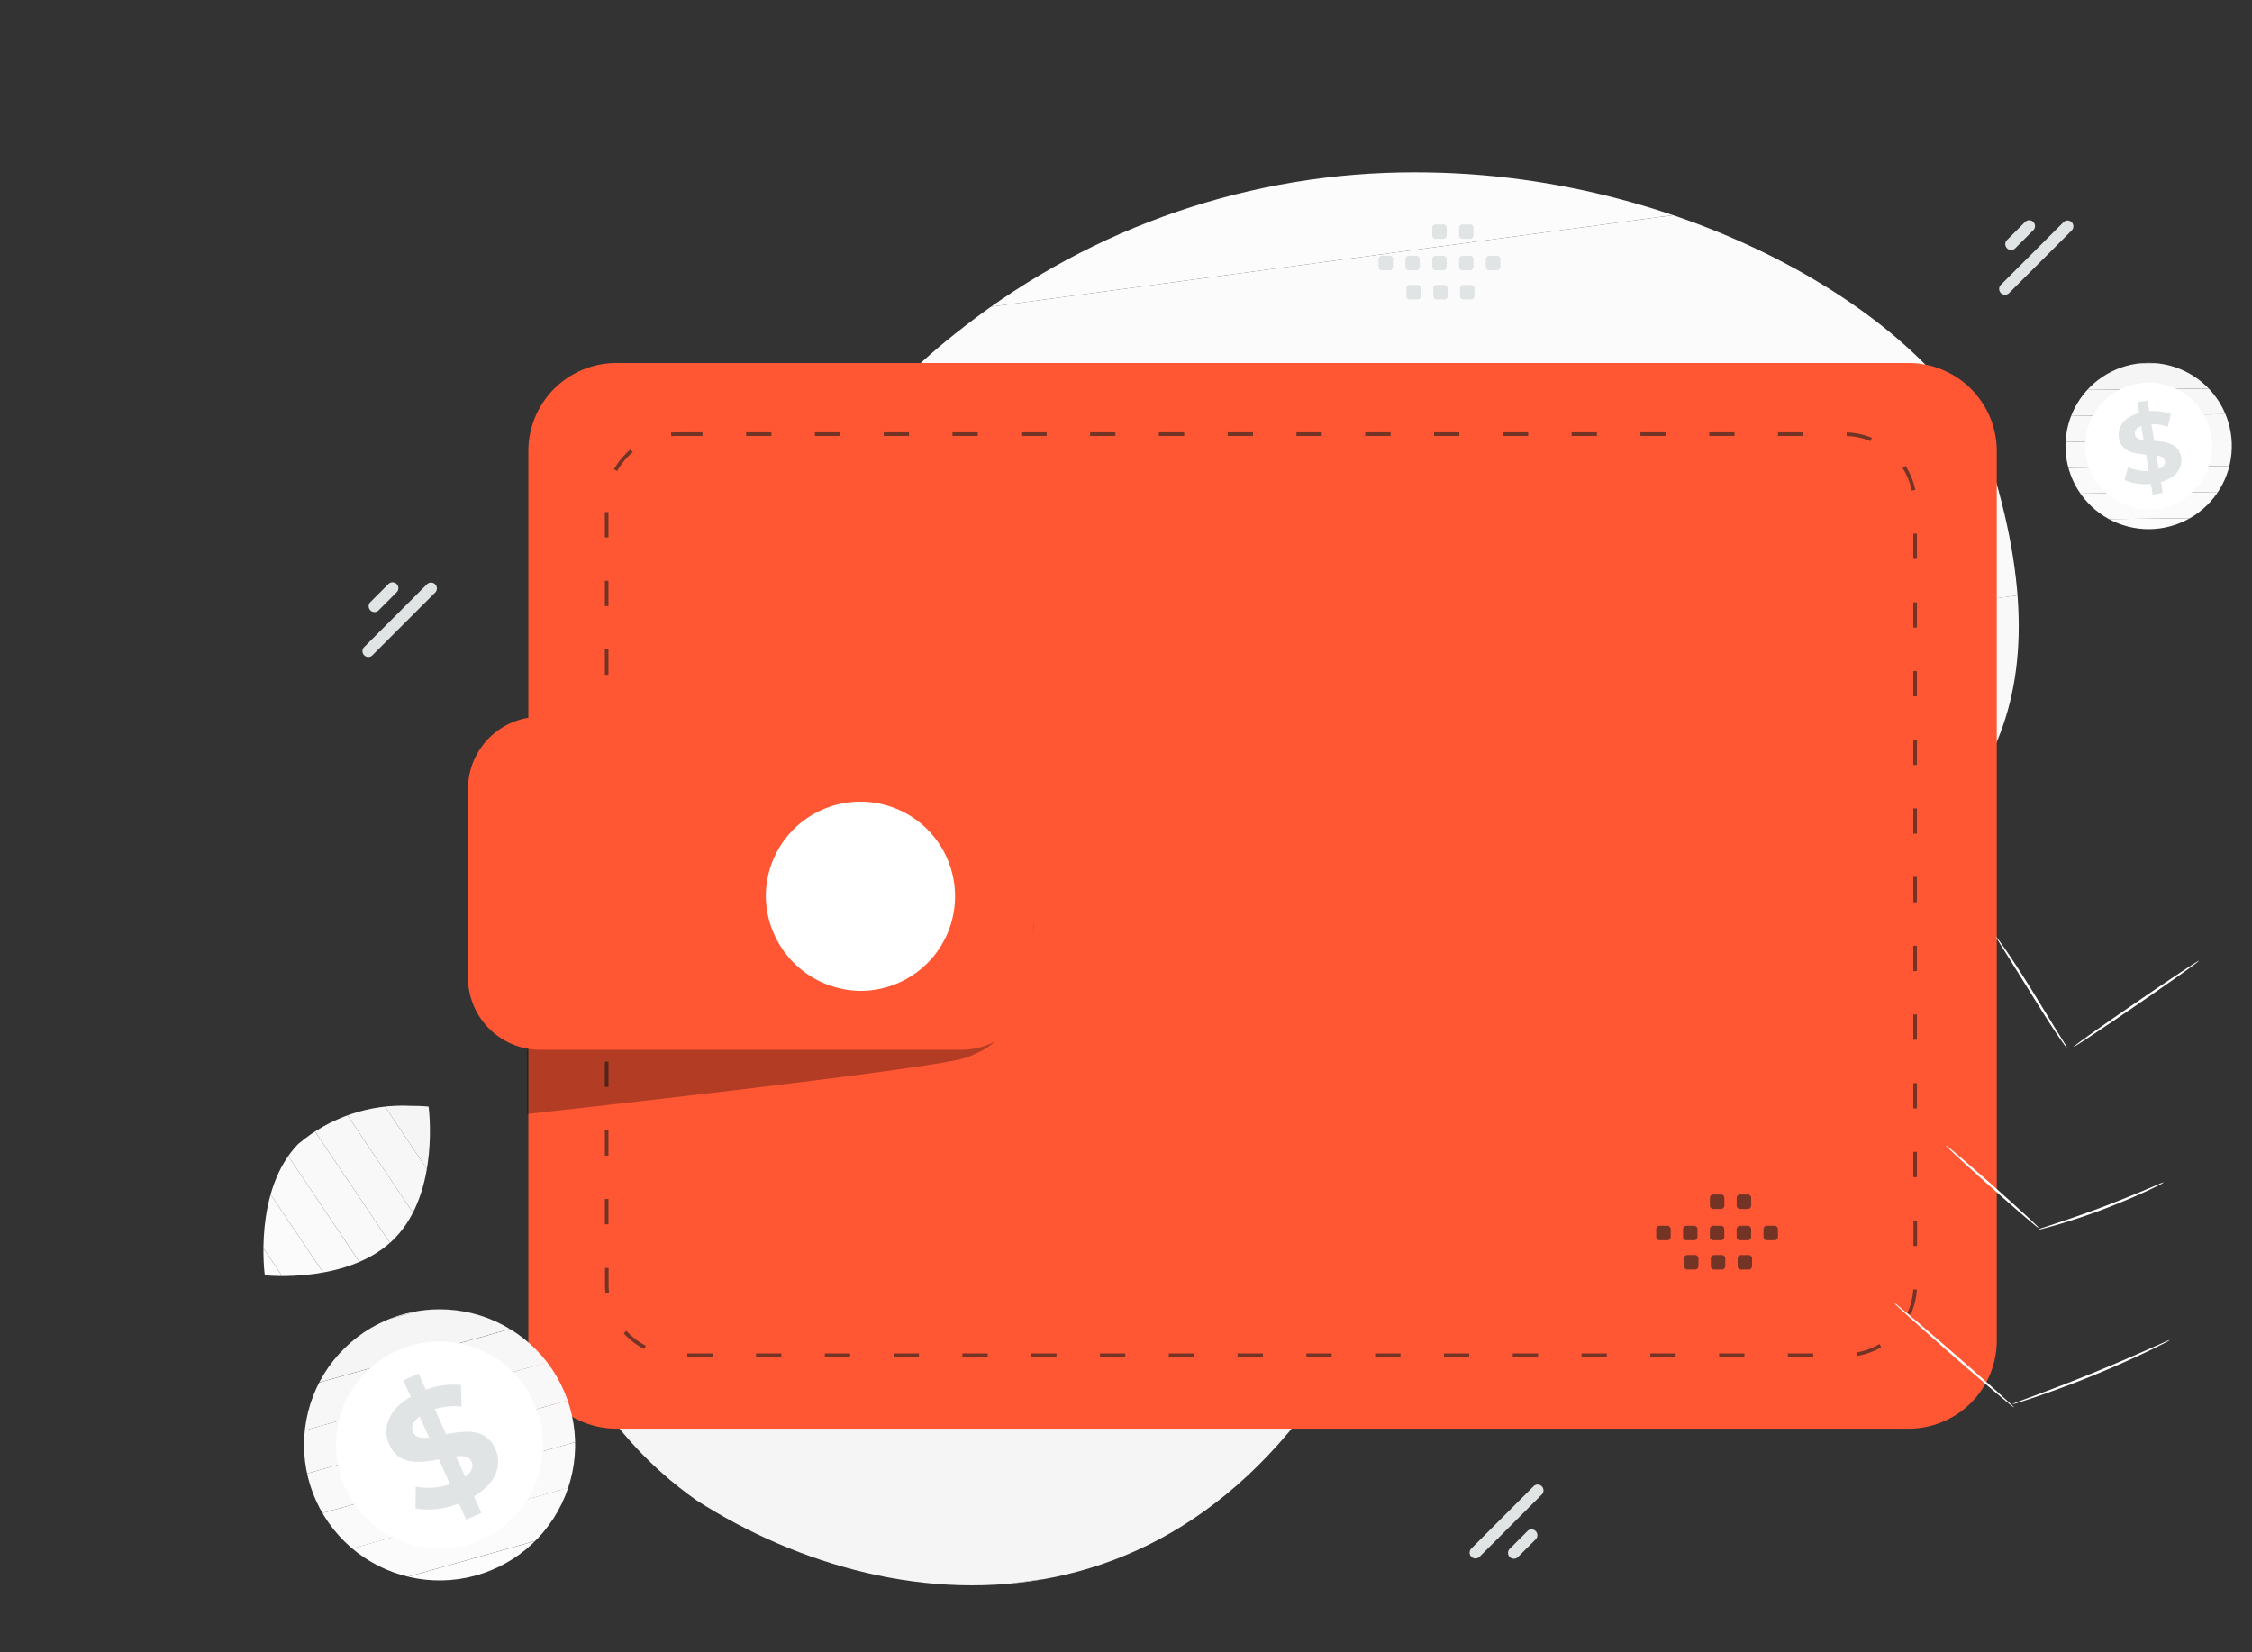 <svg id="Grupo_240" data-name="Grupo 240" xmlns="http://www.w3.org/2000/svg" xmlns:xlink="http://www.w3.org/1999/xlink" width="90.715" height="66.551" viewBox="0 0 90.715 66.551">
  <rect x="0" y="0" width="90.715" height="66.551" fill="#333333" stroke="none"/>
  <defs>
    <clipPath id="clip-path">
      <rect id="Rectángulo_381" data-name="Rectángulo 381" width="90.715" height="66.551" fill="none"/>
    </clipPath>
    <clipPath id="clip-path-2">
      <path id="Trazado_327" data-name="Trazado 327" d="M174.924,57.178c-7.979,6.12-5.5,10.512-10.1,19.182-2.738,5.168-7.589,10.095-7.265,16.027a15.512,15.512,0,0,0,6.583,12.075c8.153,5.223,21.069,6.109,27.822-9.307s30.819-11.2,24.341-32.35c-1.655-5.4-11.648-11.841-23.179-11.841a29.51,29.51,0,0,0-18.205,6.214" transform="translate(-157.547 -50.964)" fill="none"/>
    </clipPath>
    <clipPath id="clip-path-4">
      <rect id="Rectángulo_375" data-name="Rectángulo 375" width="20.409" height="7.716" fill="none"/>
    </clipPath>
    <clipPath id="clip-path-5">
      <path id="Trazado_359" data-name="Trazado 359" d="M79.285,328.493c-1.821,1.876-1.347,5.293-1.347,5.293s3.427.373,5.248-1.505,1.349-5.291,1.349-5.291-.277-.03-.715-.03a6.491,6.491,0,0,0-4.533,1.534" transform="translate(-77.882 -326.959)" fill="none"/>
    </clipPath>
    <clipPath id="clip-path-7">
      <path id="Trazado_375" data-name="Trazado 375" d="M93.084,387.571a5.461,5.461,0,1,0,2.163-.447,5.464,5.464,0,0,0-2.163.447" transform="translate(-89.771 -387.124)" fill="none"/>
    </clipPath>
    <clipPath id="clip-path-9">
      <path id="Trazado_386" data-name="Trazado 386" d="M613.521,107.322a3.35,3.35,0,1,0,.488-.035,3.4,3.4,0,0,0-.488.035" transform="translate(-610.648 -107.287)" fill="none"/>
    </clipPath>
  </defs>
  <g id="Grupo_239" data-name="Grupo 239" clip-path="url(#clip-path)">
    <g id="Grupo_219" data-name="Grupo 219" transform="translate(21.465 6.943)">
      <g id="Grupo_218" data-name="Grupo 218" clip-path="url(#clip-path-2)">
        <path id="Trazado_319" data-name="Trazado 319" d="M215.745,0l.891,6.64-61.355,8.233V6.283L202.1,0Z" transform="translate(-155.59 -6.943)" fill="#fcfcfc"/>
        <path id="Trazado_320" data-name="Trazado 320" d="M216.636,48.736l1.132,8.438-62.487,8.385v-8.59Z" transform="translate(-155.59 -49.039)" fill="#fbfbfb"/>
        <path id="Trazado_321" data-name="Trazado 321" d="M217.769,110.67l1.132,8.438-63.62,8.537v-8.59Z" transform="translate(-155.59 -102.535)" fill="#fafafa"/>
        <path id="Trazado_322" data-name="Trazado 322" d="M218.9,172.6l1.132,8.438-64.752,8.689v-8.59Z" transform="translate(-155.59 -156.031)" fill="#f9f9f9"/>
        <path id="Trazado_323" data-name="Trazado 323" d="M220.034,234.538l.8,5.932v2.551l-65.548,8.8v-8.59Z" transform="translate(-155.59 -209.528)" fill="#f8f8f8"/>
        <path id="Trazado_324" data-name="Trazado 324" d="M220.83,305.393l-64.655,8.676-.893-6.658V305.6l65.548-8.8Z" transform="translate(-155.59 -263.309)" fill="#f7f7f7"/>
        <path id="Trazado_325" data-name="Trazado 325" d="M226.493,368.443l-63.522,8.524-1.132-8.438,64.655-8.676Z" transform="translate(-161.254 -317.769)" fill="#f5f5f5"/>
        <path id="Trazado_326" data-name="Trazado 326" d="M233.672,431.492l-2.561.344H170.2l-.055-.41,63.522-8.524Z" transform="translate(-168.433 -372.228)" fill="#f4f4f4"/>
      </g>
    </g>
    <g id="Grupo_226" data-name="Grupo 226">
      <g id="Grupo_225" data-name="Grupo 225" clip-path="url(#clip-path)">
        <path id="Trazado_338" data-name="Trazado 338" d="M110.089,172.711l-2.52,2.52a.235.235,0,0,1-.332,0h0a.235.235,0,0,1,0-.332l2.52-2.52a.235.235,0,1,1,.332.332" transform="translate(-92.567 -148.834)" fill="#e1e4e5"/>
        <path id="Trazado_339" data-name="Trazado 339" d="M110.1,172.631l-.727.727a.235.235,0,0,1-.332-.332l.727-.727a.235.235,0,1,1,.332.332" transform="translate(-94.129 -148.765)" fill="#e1e4e5"/>
        <path id="Trazado_340" data-name="Trazado 340" d="M434.534,441.492l2.52-2.52a.235.235,0,0,1,.332.332l-2.52,2.52a.235.235,0,0,1-.332-.332" transform="translate(-375.273 -379.106)" fill="#e1e4e5"/>
        <path id="Trazado_341" data-name="Trazado 341" d="M445.886,452.942l.727-.727a.235.235,0,0,1,.332.332l-.727.727a.235.235,0,0,1-.332-.332" transform="translate(-385.078 -390.545)" fill="#e1e4e5"/>
        <path id="Trazado_342" data-name="Trazado 342" d="M593.944,65.664l-2.52,2.52a.235.235,0,0,1-.332-.332l2.52-2.52a.235.235,0,1,1,.332.332" transform="translate(-510.5 -56.372)" fill="#e1e4e5"/>
        <path id="Trazado_343" data-name="Trazado 343" d="M593.961,65.583l-.727.727a.235.235,0,0,1-.332-.332l.727-.727a.235.235,0,1,1,.332.332" transform="translate(-512.063 -56.302)" fill="#e1e4e5"/>
        <path id="Trazado_344" data-name="Trazado 344" d="M215.366,110.879v35.829a3.55,3.55,0,0,1-3.55,3.55H159.765a3.55,3.55,0,0,1-3.55-3.55V110.879a3.55,3.55,0,0,1,3.55-3.55h52.049a3.551,3.551,0,0,1,3.552,3.55" transform="translate(-134.932 -92.706)" fill="#ff5733"/>
        <path id="Trazado_345" data-name="Trazado 345" d="M227.5,164.848h-1.02V164.7h1.02Zm-2.771,0h-1.02V164.7h1.02Zm-2.771,0h-1.02V164.7h1.02Zm-2.771,0h-1.02V164.7h1.02Zm-2.771,0h-1.02V164.7h1.02Zm-2.771,0h-1.02V164.7h1.02Zm-2.771,0h-1.02V164.7h1.02Zm-2.771,0h-1.02V164.7h1.02Zm-2.771,0h-1.02V164.7h1.02Zm-2.771,0h-1.02V164.7h1.02Zm-2.771,0h-1.02V164.7h1.02Zm-2.771,0h-1.02V164.7h1.02Zm-2.771,0h-1.02V164.7h1.02Zm-2.771,0h-1.02V164.7h1.02Zm-2.771,0h-1.02V164.7h1.02Zm-2.771,0h-1.02V164.7h1.02Zm-2.771,0h-1.02V164.7h1.02Zm46.1-.042-.025-.144a2.746,2.746,0,0,0,.928-.339l.074.126a2.892,2.892,0,0,1-.978.357m-48.853-.281a2.916,2.916,0,0,1-.825-.635l.108-.1a2.765,2.765,0,0,0,.784.6Zm51.014-1.388-.133-.06a2.748,2.748,0,0,0,.24-.959l.146.01a2.9,2.9,0,0,1-.253,1.01m-52.573-.854a2.957,2.957,0,0,1-.021-.351v-.677h.146v.677a2.808,2.808,0,0,0,.02.334Zm52.833-1.911h-.146v-1.02h.146ZM178.97,159.5h-.146v-1.02h.146Zm52.708-1.9h-.146v-1.02h.146Zm-52.708-.867h-.146v-1.02h.146Zm52.708-1.9h-.146v-1.02h.146Zm-52.708-.867h-.146v-1.02h.146Zm52.708-1.9h-.146v-1.02h.146Zm-52.708-.867h-.146v-1.02h.146Zm52.708-1.9h-.146v-1.02h.146Zm-52.708-.867h-.146V147.4h.146Zm52.708-1.9h-.146V145.5h.146Zm-52.708-.868h-.146v-1.02h.146Zm52.708-1.9h-.146v-1.02h.146Zm-52.708-.867h-.146v-1.02h.146Zm52.708-1.9h-.146v-1.02h.146Zm-52.708-.867h-.146v-1.02h.146Zm52.708-1.9h-.146v-1.02h.146Zm-52.708-.867h-.146v-1.02h.146Zm52.708-1.9h-.146v-1.02h.146Zm-52.708-.867h-.146v-1.02h.146Zm52.708-1.9h-.146v-1.02h.146Zm-52.708-.867h-.146v-1.02h.146Zm52.5-1.885a2.744,2.744,0,0,0-.372-.916l.123-.078a2.886,2.886,0,0,1,.392.964Zm-52.15-.788-.127-.071a2.918,2.918,0,0,1,.663-.8l.094.111a2.779,2.779,0,0,0-.63.762m50.492-1.207a2.758,2.758,0,0,0-.967-.206l0-.146a2.9,2.9,0,0,1,1.018.217Zm-48.311-.2-.012-.145c.082-.007.166-.01.249-.01h1.02v.146h-1.02c-.079,0-.158,0-.237.01m45.6-.01h-1.02v-.146h1.02Zm-2.771,0h-1.02v-.146h1.02Zm-2.771,0h-1.02v-.146h1.02Zm-2.771,0h-1.02v-.146h1.02Zm-2.771,0H215v-.146h1.02Zm-2.771,0h-1.02v-.146h1.02Zm-2.771,0h-1.02v-.146h1.02Zm-2.771,0h-1.02v-.146h1.02Zm-2.771,0h-1.02v-.146h1.02Zm-2.771,0h-1.02v-.146h1.02Zm-2.771,0h-1.02v-.146h1.02Zm-2.771,0H195.6v-.146h1.02Zm-2.771,0h-1.02v-.146h1.02Zm-2.771,0h-1.02v-.146h1.02Zm-2.771,0h-1.02v-.146h1.02Zm-2.771,0h-1.02v-.146h1.02Z" transform="translate(-154.46 -110.18)" fill="#733426"/>
        <g id="Grupo_224" data-name="Grupo 224" transform="translate(21.225 37.159)" opacity="0.3" style="isolation: isolate">
          <g id="Grupo_223" data-name="Grupo 223">
            <g id="Grupo_222" data-name="Grupo 222" clip-path="url(#clip-path-4)">
              <path id="Trazado_346" data-name="Trazado 346" d="M176.195,272.738a8.875,8.875,0,0,1-.6,3.267c-.615,1.231-.822,1.7-2.115,2.178s-17.692,2.272-17.692,2.272v-5.538Z" transform="translate(-155.786 -272.738)"/>
            </g>
          </g>
        </g>
        <path id="Trazado_347" data-name="Trazado 347" d="M141.278,225.35h16.955a2.912,2.912,0,0,0,2.913-2.913v-7.59a2.912,2.912,0,0,0-2.913-2.913H141.278a2.912,2.912,0,0,0-2.913,2.913v7.59A2.914,2.914,0,0,0,141.278,225.35Z" transform="translate(-119.514 -183.06)" fill="#ff5733"/>
        <path id="Trazado_348" data-name="Trazado 348" d="M230.315,244.658a3.811,3.811,0,1,0-3.891-3.81,3.851,3.851,0,0,0,3.891,3.81" transform="translate(-195.575 -204.743)" fill="#fff"/>
        <path id="Trazado_351" data-name="Trazado 351" d="M564.1,276.964a.851.851,0,0,1,.133.163c.081.107.193.267.329.464.271.4.632.954,1.018,1.579l.981,1.6c.118.189.217.35.3.483a.751.751,0,0,1,.1.183.8.8,0,0,1-.135-.161c-.079-.108-.191-.267-.325-.467-.268-.4-.621-.963-1.005-1.586l-.992-1.592c-.118-.189-.219-.349-.3-.483A.959.959,0,0,1,564.1,276.964Zm3.13,4.436c-.015-.022,1.1-.817,2.495-1.773s2.536-1.715,2.552-1.693-1.1.816-2.494,1.773-2.536,1.715-2.552,1.693m-1.431,7.364a.933.933,0,0,1,.2-.079l.55-.183c.464-.154,1.106-.371,1.805-.635s1.324-.522,1.777-.712l.535-.226a.986.986,0,0,1,.2-.073.91.91,0,0,1-.185.107q-.259.133-.524.255-.87.4-1.77.74t-1.82.609c-.236.069-.428.12-.56.154A.868.868,0,0,1,565.8,288.764Zm-3.713-3.39a.814.814,0,0,1,.16.116c.1.08.238.2.411.345q.672.577,1.333,1.165t1.314,1.187q.2.182.391.369a.756.756,0,0,1,.135.146.8.8,0,0,1-.16-.116c-.1-.08-.239-.2-.411-.345q-.672-.577-1.333-1.165c-.516-.459-.981-.879-1.312-1.187q-.2-.182-.391-.369C562.129,285.431,562.079,285.379,562.085,285.373ZM560,291.713a1.249,1.249,0,0,1,.2.151c.14.116.318.263.528.441.443.375,1.051.9,1.719,1.481s1.269,1.115,1.7,1.5l.508.465a1.279,1.279,0,0,1,.178.181,1.252,1.252,0,0,1-.2-.151c-.14-.116-.318-.263-.528-.441q-.865-.734-1.719-1.481c-.667-.583-1.269-1.115-1.7-1.5l-.508-.465A1.158,1.158,0,0,1,560,291.713Zm4.749,4.088a1.407,1.407,0,0,1,.249-.106l.69-.256c.582-.218,1.387-.52,2.264-.878q1.125-.459,2.235-.954c.271-.119.5-.219.673-.3a1.464,1.464,0,0,1,.252-.1,1.368,1.368,0,0,1-.236.134q-.328.17-.661.327-1.1.524-2.225.982t-2.279.852c-.3.1-.535.177-.7.227A1.738,1.738,0,0,1,564.744,295.8Z" transform="translate(-483.7 -239.23)" fill="#fff"/>
      </g>
    </g>
    <g id="Grupo_228" data-name="Grupo 228" transform="translate(10.611 44.546)">
      <g id="Grupo_227" data-name="Grupo 227" clip-path="url(#clip-path-5)">
        <path id="Trazado_352" data-name="Trazado 352" d="M74.81,364.483l1.4,2.087h-1.4Z" transform="translate(-75.228 -359.37)" fill="#fcfcfc"/>
        <path id="Trazado_353" data-name="Trazado 353" d="M74.81,345.407l3.147,4.686H76.211l-1.4-2.087Z" transform="translate(-75.228 -342.893)" fill="#fbfbfb"/>
        <path id="Trazado_354" data-name="Trazado 354" d="M74.81,336.326l.862-.579,3.875,5.769-.347.233H77.957l-3.147-4.686Z" transform="translate(-75.228 -334.55)" fill="#fafafa"/>
        <rect id="Rectángulo_377" data-name="Rectángulo 377" width="1.449" height="6.95" transform="matrix(0.83, -0.558, 0.558, 0.83, 0.443, 1.197)" fill="#f9f9f9"/>
        <path id="Trazado_355" data-name="Trazado 355" d="M89.964,325.177l1.09-.732h.165l3.824,5.693-1.2.808Z" transform="translate(-88.318 -324.788)" fill="#f8f8f8"/>
        <path id="Trazado_356" data-name="Trazado 356" d="M100.915,324.445l2.479,3.69v1.734l-.4.269-3.824-5.693Z" transform="translate(-96.269 -324.788)" fill="#f7f7f7"/>
        <path id="Trazado_357" data-name="Trazado 357" d="M113.728,324.445l.733,1.091v2.6l-2.479-3.69Z" transform="translate(-107.336 -324.788)" fill="#f5f5f5"/>
        <path id="Trazado_358" data-name="Trazado 358" d="M125.528,325.536l-.733-1.091h.733Z" transform="translate(-118.403 -324.788)" fill="#f4f4f4"/>
      </g>
    </g>
    <g id="Grupo_230" data-name="Grupo 230">
      <g id="Grupo_229" data-name="Grupo 229" clip-path="url(#clip-path)">
        <path id="Trazado_360" data-name="Trazado 360" d="M407.717,67.607h.311a.136.136,0,0,1,.136.136v.311a.136.136,0,0,1-.136.136h-.311a.136.136,0,0,1-.136-.136v-.311a.136.136,0,0,1,.135-.136Zm1.08,0h.311a.137.137,0,0,1,.136.136v.311a.136.136,0,0,1-.136.136H408.8a.137.137,0,0,1-.136-.136v-.311a.137.137,0,0,1,.136-.136m1.08,0h.311a.136.136,0,0,1,.136.136v.311a.136.136,0,0,1-.136.136h-.311a.137.137,0,0,1-.136-.136v-.311a.136.136,0,0,1,.135-.136Zm1.08,0h.311a.136.136,0,0,1,.136.136v.311a.136.136,0,0,1-.136.136h-.311a.137.137,0,0,1-.137-.136v-.311a.138.138,0,0,1,.137-.136m1.08,0h.311a.137.137,0,0,1,.137.136v.311a.136.136,0,0,1-.137.136h-.311a.137.137,0,0,1-.136-.136v-.311a.137.137,0,0,1,.136-.136m-3.2,1.177h.311a.136.136,0,0,1,.136.136v.312a.137.137,0,0,1-.136.136h-.311a.136.136,0,0,1-.136-.136V68.92a.136.136,0,0,1,.135-.137Zm1.08,0h.311a.136.136,0,0,1,.136.136v.312a.137.137,0,0,1-.136.136h-.311a.137.137,0,0,1-.136-.136V68.92a.136.136,0,0,1,.135-.137Zm1.079,0h.311a.136.136,0,0,1,.136.136v.312a.137.137,0,0,1-.136.136H411a.136.136,0,0,1-.136-.136V68.92A.136.136,0,0,1,411,68.784Zm-1.118-2.442h.311a.136.136,0,0,1,.136.136v.311a.136.136,0,0,1-.136.136h-.311a.137.137,0,0,1-.136-.136v-.311a.136.136,0,0,1,.135-.136Zm1.08,0h.311a.136.136,0,0,1,.136.136v.311a.136.136,0,0,1-.136.136h-.311a.137.137,0,0,1-.137-.136v-.311a.138.138,0,0,1,.137-.136" transform="translate(-352.051 -57.303)" fill="#e1e4e5" fill-rule="evenodd"/>
        <path id="Trazado_361" data-name="Trazado 361" d="M489.82,354.4h.311a.136.136,0,0,1,.136.136v.311a.136.136,0,0,1-.136.136h-.311a.136.136,0,0,1-.136-.136v-.311a.136.136,0,0,1,.135-.136Zm1.079,0h.311a.136.136,0,0,1,.136.136v.311a.136.136,0,0,1-.136.136H490.9a.136.136,0,0,1-.136-.136v-.311a.136.136,0,0,1,.136-.136m1.08,0h.311a.136.136,0,0,1,.136.136v.311a.136.136,0,0,1-.136.136h-.311a.136.136,0,0,1-.136-.136v-.311a.136.136,0,0,1,.135-.136Zm1.08,0h.311a.137.137,0,0,1,.136.136v.311a.136.136,0,0,1-.136.136h-.311a.137.137,0,0,1-.137-.136v-.311a.137.137,0,0,1,.137-.136m1.079,0h.311a.137.137,0,0,1,.137.136v.311a.136.136,0,0,1-.137.136h-.311a.136.136,0,0,1-.136-.136v-.311a.137.137,0,0,1,.136-.136m-3.2,1.177h.311a.136.136,0,0,1,.136.136v.312a.136.136,0,0,1-.136.136h-.311a.136.136,0,0,1-.136-.136v-.311a.136.136,0,0,1,.135-.136h0m1.08,0h.311a.136.136,0,0,1,.136.136v.312a.136.136,0,0,1-.136.136h-.311a.136.136,0,0,1-.136-.136v-.311a.136.136,0,0,1,.135-.136h0m1.08,0h.311a.136.136,0,0,1,.137.136v.312a.137.137,0,0,1-.137.136H493.1a.137.137,0,0,1-.136-.136v-.311a.137.137,0,0,1,.136-.136m-1.118-2.442h.311a.136.136,0,0,1,.136.136v.311a.136.136,0,0,1-.136.136h-.311a.137.137,0,0,1-.136-.136v-.311a.136.136,0,0,1,.135-.136Zm1.08,0h.311a.137.137,0,0,1,.136.136v.311a.136.136,0,0,1-.136.136h-.311a.137.137,0,0,1-.137-.136v-.311a.137.137,0,0,1,.137-.136" transform="translate(-422.968 -305.021)" fill="#733426" fill-rule="evenodd"/>
      </g>
    </g>
    <g id="Grupo_232" data-name="Grupo 232" transform="translate(12.231 52.743)">
      <g id="Grupo_231" data-name="Grupo 231" clip-path="url(#clip-path-7)">
        <path id="Trazado_365" data-name="Trazado 365" d="M143.545,465l4.356-1.222V465Z" transform="translate(-136.219 -453.333)" fill="#fdfdfd"/>
        <path id="Trazado_366" data-name="Trazado 366" d="M97.323,453.8l10.654-2.988v1.766l-4.356,1.222Z" transform="translate(-96.294 -442.137)" fill="#fcfcfc"/>
        <path id="Trazado_367" data-name="Trazado 367" d="M93.4,442.6l-.448-1.6,11.249-3.155v1.766L93.547,442.6Z" transform="translate(-92.518 -430.94)" fill="#fbfbfb"/>
        <path id="Trazado_368" data-name="Trazado 368" d="M90.041,429.809l-.459-1.637,11.708-3.284v1.766Z" transform="translate(-89.607 -419.743)" fill="#fafafa"/>
        <path id="Trazado_369" data-name="Trazado 369" d="M86.67,417.752l-.459-1.637,11.731-3.29.437,1.558v.086Z" transform="translate(-86.696 -409.324)" fill="#f9f9f9"/>
        <path id="Trazado_370" data-name="Trazado 370" d="M84.559,405.735l-.261-.93v-.763l11.532-3.234.459,1.637Z" transform="translate(-85.044 -398.944)" fill="#f8f8f8"/>
        <path id="Trazado_371" data-name="Trazado 371" d="M84.3,391.9l11.073-3.105.459,1.637L84.3,393.662Z" transform="translate(-85.043 -388.564)" fill="#f7f7f7"/>
        <path id="Trazado_372" data-name="Trazado 372" d="M84.3,383.959l8.247-2.313H95.1l.273.973L84.3,385.725Z" transform="translate(-85.043 -382.393)" fill="#f5f5f5"/>
        <path id="Trazado_373" data-name="Trazado 373" d="M84.3,382.193l1.95-.547h6.3L84.3,383.959Z" transform="translate(-85.043 -382.392)" fill="#f4f4f4"/>
        <path id="Trazado_374" data-name="Trazado 374" d="M86.247,381.646l-1.95.547v-.547Z" transform="translate(-85.043 -382.392)" fill="#f3f3f3"/>
      </g>
    </g>
    <g id="Grupo_234" data-name="Grupo 234">
      <g id="Grupo_233" data-name="Grupo 233" clip-path="url(#clip-path)">
        <path id="Trazado_376" data-name="Trazado 376" d="M107.326,399.175A4.168,4.168,0,1,1,101.854,397,4.164,4.164,0,0,1,107.326,399.175Z" transform="translate(-85.797 -342.618)" fill="#fff"/>
        <path id="Trazado_377" data-name="Trazado 377" d="M117.761,411.1l.3.668-.616.273-.294-.651a3.243,3.243,0,0,1-1.747.2l.009-.877a2.792,2.792,0,0,0,1.385-.1l-.451-1c-.755.14-1.619.257-2-.6-.287-.631-.059-1.384.865-1.922l-.3-.663.616-.273.294.651a3.124,3.124,0,0,1,1.413-.189l.025.87a2.826,2.826,0,0,0-1.082.1l.46,1.014c.753-.148,1.6-.257,1.984.584C118.9,409.817,118.677,410.562,117.761,411.1Zm-1.808-2.366-.384-.847c-.294.217-.344.445-.255.643S115.645,408.773,115.954,408.736Zm1.709.972c-.094-.21-.324-.243-.63-.217l.374.824c.278-.2.342-.417.256-.607" transform="translate(-98.667 -350.824)" fill="#e1e4e5"/>
      </g>
    </g>
    <g id="Grupo_236" data-name="Grupo 236" transform="translate(83.196 14.617)">
      <g id="Grupo_235" data-name="Grupo 235" clip-path="url(#clip-path-9)">
        <path id="Trazado_378" data-name="Trazado 378" d="M608.958,153.128l7.169-.083v.69h-7.169Z" transform="translate(-609.188 -146.811)" fill="#fcfcfc"/>
        <path id="Trazado_379" data-name="Trazado 379" d="M608.958,145.474l7.169-.083v1.043l-7.169.083Z" transform="translate(-609.188 -140.199)" fill="#fbfbfb"/>
        <path id="Trazado_380" data-name="Trazado 380" d="M608.958,137.819l7.169-.083v1.043l-7.169.083Z" transform="translate(-609.188 -133.587)" fill="#fafafa"/>
        <path id="Trazado_381" data-name="Trazado 381" d="M608.958,130.164l7.169-.083v1.043l-7.169.083Z" transform="translate(-609.188 -126.976)" fill="#f9f9f9"/>
        <path id="Trazado_382" data-name="Trazado 382" d="M608.958,122.51l7.169-.083v1.043l-7.169.083Z" transform="translate(-609.188 -120.364)" fill="#f8f8f8"/>
        <path id="Trazado_383" data-name="Trazado 383" d="M608.958,114.855l7.169-.083v1.043l-7.169.083Z" transform="translate(-609.188 -113.752)" fill="#f7f7f7"/>
        <path id="Trazado_384" data-name="Trazado 384" d="M608.958,107.2l7.169-.083v1.043l-7.169.083Z" transform="translate(-609.188 -107.14)" fill="#f5f5f5"/>
        <path id="Trazado_385" data-name="Trazado 385" d="M616.127,105.8l-7.169.083v-.291h7.169Z" transform="translate(-609.188 -105.821)" fill="#f4f4f4"/>
      </g>
    </g>
    <g id="Grupo_238" data-name="Grupo 238">
      <g id="Grupo_237" data-name="Grupo 237" clip-path="url(#clip-path)">
        <path id="Trazado_387" data-name="Trazado 387" d="M621.6,115.316a2.556,2.556,0,1,1-2.9-2.156A2.554,2.554,0,0,1,621.6,115.316Z" transform="translate(-532.517 -97.72)" fill="#fff"/>
        <path id="Trazado_388" data-name="Trazado 388" d="M628.119,121.694l.073.444-.408.064-.071-.432a1.988,1.988,0,0,1-1.067-.159l.144-.518a1.712,1.712,0,0,0,.837.158l-.109-.662c-.47-.037-1-.1-1.093-.671-.07-.42.185-.829.817-1l-.072-.44.408-.064.071.432a1.917,1.917,0,0,1,.867.112l-.123.519a1.732,1.732,0,0,0-.657-.11l.111.673c.47.032.991.1,1.083.661.067.413-.184.819-.812.994m-.7-1.689-.093-.563c-.209.082-.274.209-.253.341s.157.2.346.222m.858.847c-.022-.139-.153-.2-.338-.228l.09.547c.2-.075.269-.193.248-.319" transform="translate(-541.07 -102.279)" fill="#e1e4e5"/>
      </g>
    </g>
  </g>
</svg>

